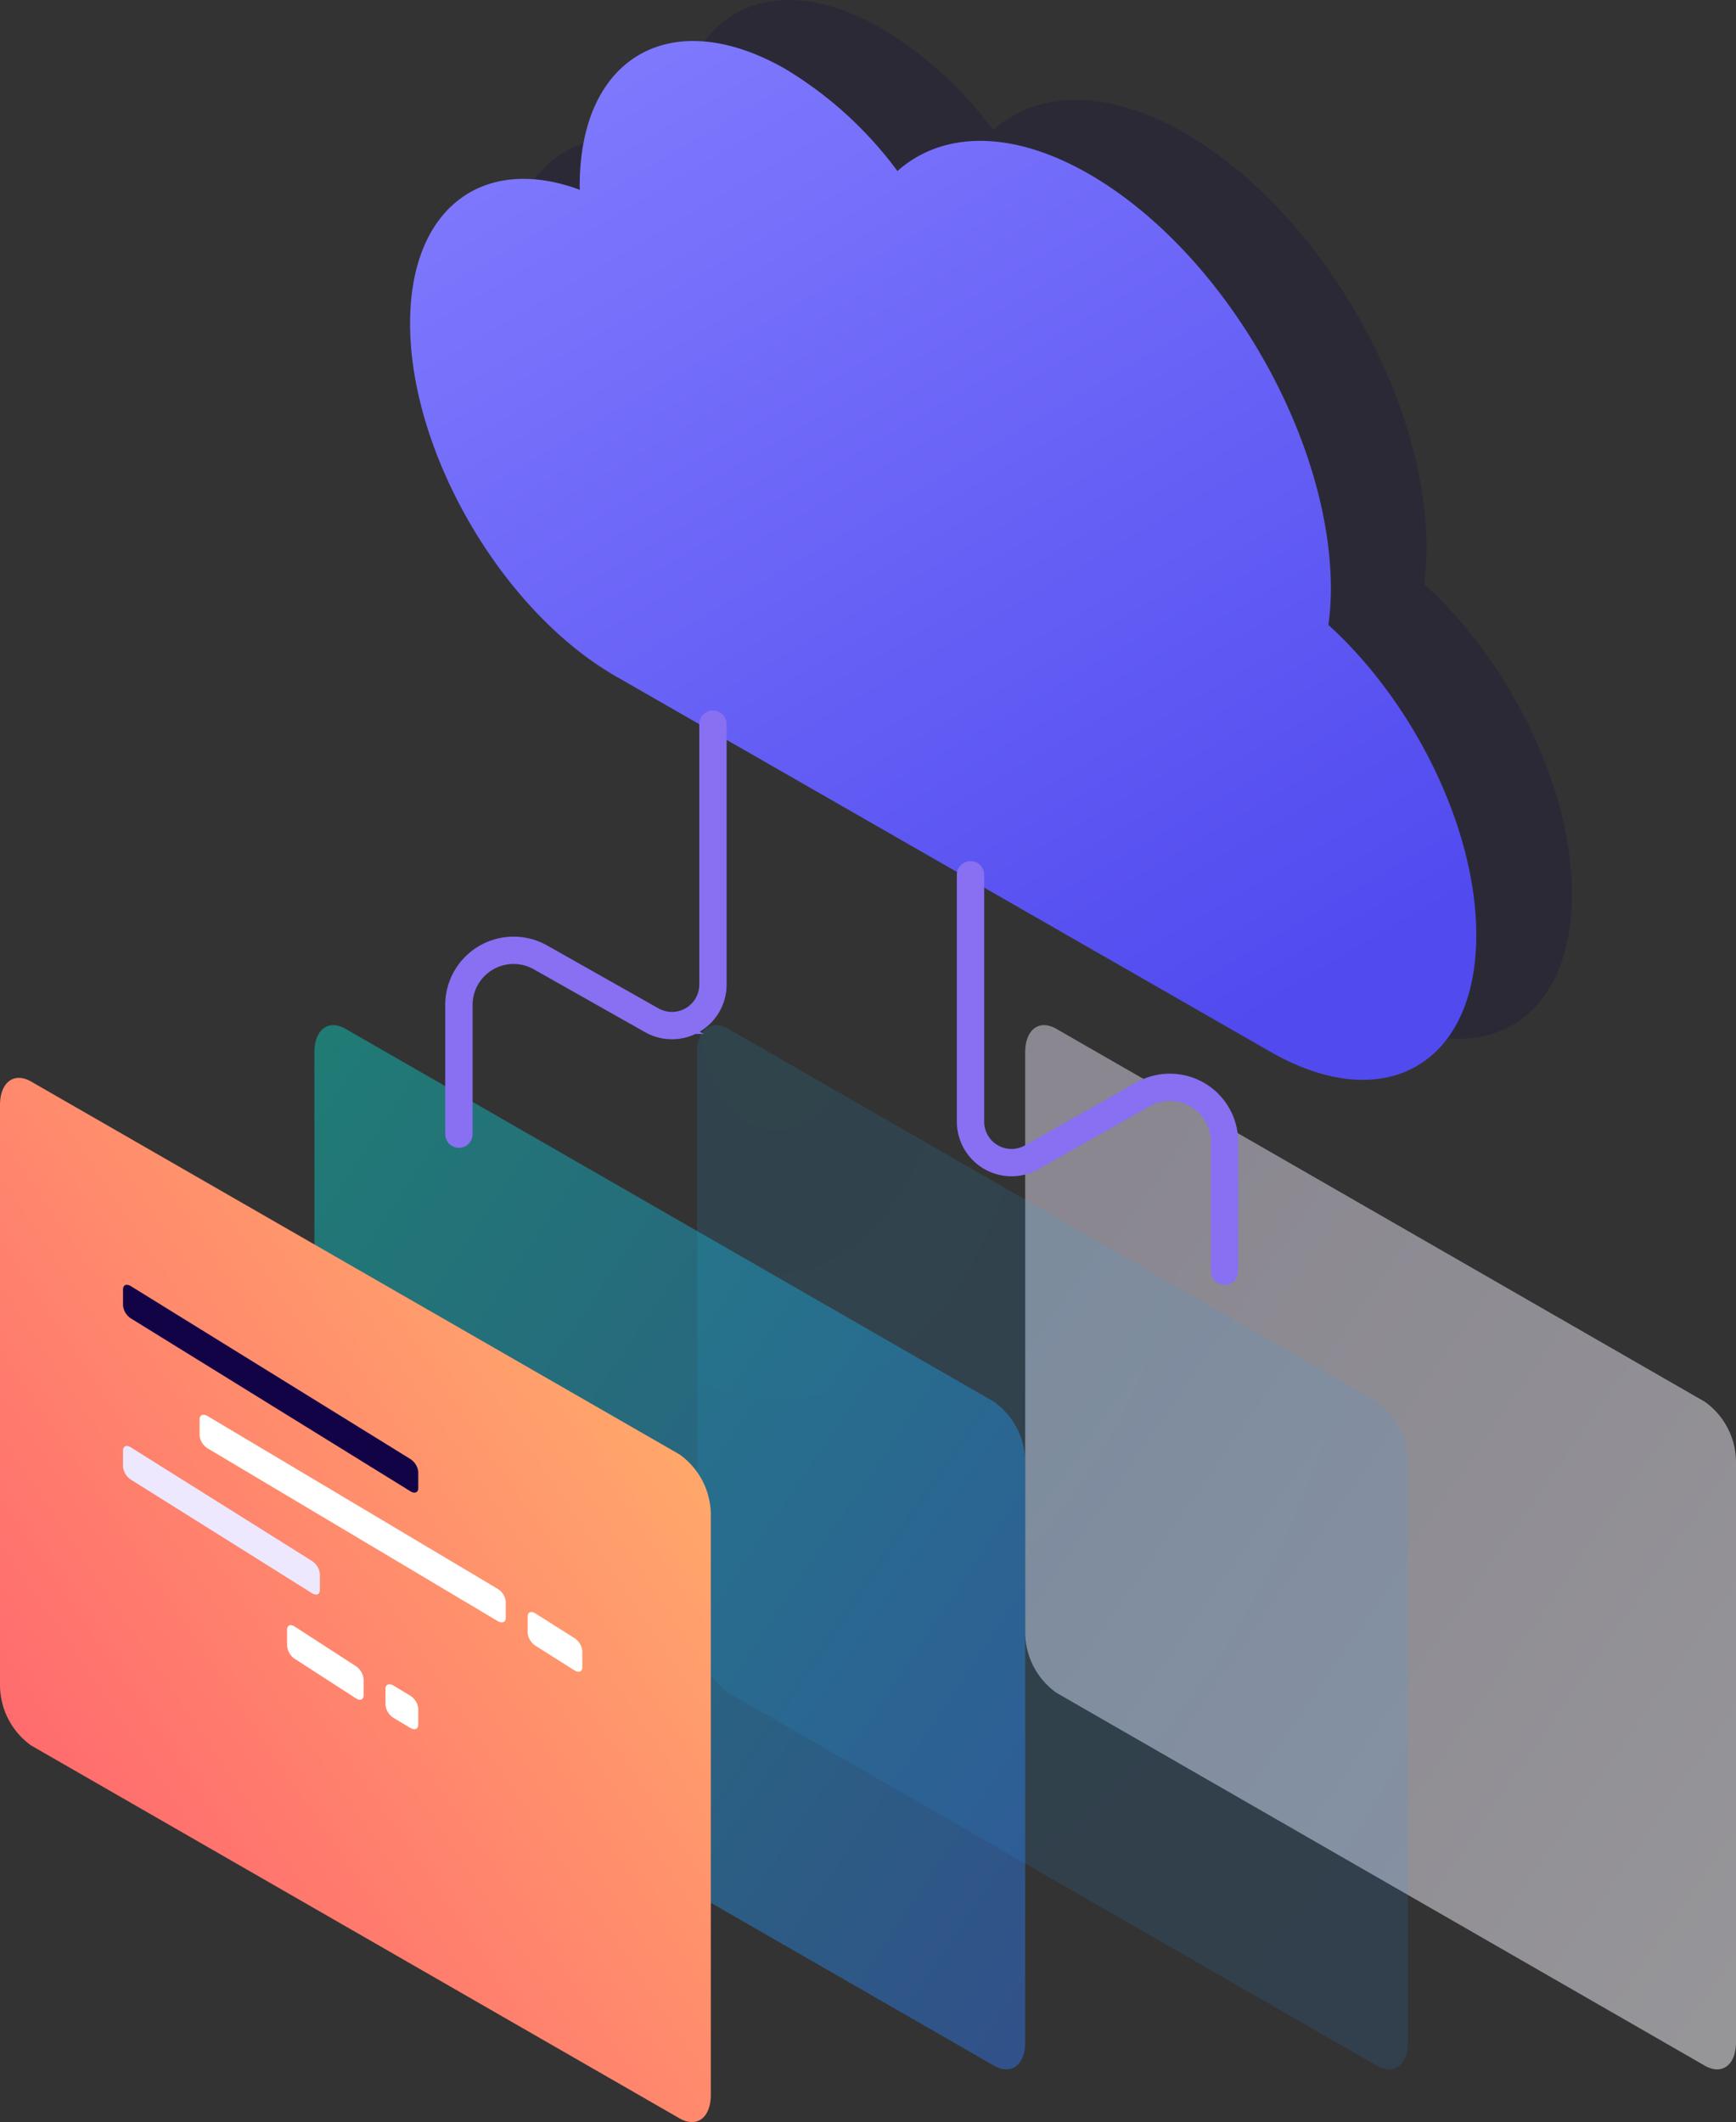 <svg xmlns="http://www.w3.org/2000/svg" width="127" height="155.252" viewBox="0 0 127 155.252"><rect x="0" y="0" width="127" height="155.252" fill="#333333" stroke="none"/><defs><linearGradient id="a" x1="1" y1="1" x2=".124" y2=".096" gradientUnits="objectBoundingBox"><stop offset="0" stop-color="#fbf9ff"/><stop offset="1" stop-color="#e1dbee"/></linearGradient><linearGradient id="c" x1="1" y1="1" x2="0" gradientUnits="objectBoundingBox"><stop offset="0" stop-color="#2f73ef"/><stop offset="1" stop-color="#0ad0bf"/></linearGradient><linearGradient id="d" y1="1" x2=".86" y2=".137" gradientUnits="objectBoundingBox"><stop offset="0" stop-color="#ff586f"/><stop offset="1" stop-color="#ffad6b"/></linearGradient><linearGradient id="e" x1=".082" x2=".644" y2="1" gradientUnits="objectBoundingBox"><stop offset="0" stop-color="#837dff"/><stop offset="1" stop-color="#514aef"/></linearGradient><radialGradient id="b" cx=".111" cy="0" r="1.218" gradientUnits="objectBoundingBox"><stop offset="0" stop-color="#1abfff"/><stop offset="1" stop-color="#2a97ff"/></radialGradient></defs><path d="M2.286.273l47.428 27.276A5.447 5.447 0 0152 31.9v42.5c0 1.677-1.023 2.447-2.286 1.721L2.286 48.845A5.447 5.447 0 010 44.494v-42.5C0 .318 1.023-.453 2.286.273z" transform="translate(75 75)" opacity=".5" fill="url(#a)"/><path data-name="Path" d="M104.183 42.721a20.286 20.286 0 00.179-2.624c0-11.163-7.936-24.767-17.726-30.383-5.69-3.263-10.738-3.092-13.982-.2a28.354 28.354 0 00-8.176-7.453C56.154-2.718 49.409 1.1 49.409 10.6c0 .094.011.192.013.288C42.364 8.269 37 12.2 37 20.662c0 9.49 6.747 21.052 15.068 25.826l47.864 27.456C108.253 78.718 115 74.9 115 65.4c0-7.8-4.566-16.994-10.817-22.679z" fill="#120347" opacity=".2"/><path data-name="Path" d="M2.286.273l47.428 27.276A5.447 5.447 0 0152 31.9v42.5c0 1.677-1.023 2.447-2.286 1.721L2.286 48.845A5.447 5.447 0 010 44.494v-42.5C0 .318 1.023-.453 2.286.273z" transform="translate(51 75)" opacity=".12" fill="url(#b)"/><path data-name="Path" d="M2.286.273l47.428 27.276A5.447 5.447 0 0152 31.9v42.5c0 1.677-1.023 2.447-2.286 1.721L2.286 48.845A5.447 5.447 0 010 44.494v-42.5C0 .318 1.023-.453 2.286.273z" transform="translate(23 75)" opacity=".465" fill="url(#c)"/><path data-name="Path" d="M2.286.273l47.428 27.276A5.447 5.447 0 0152 31.9v42.5c0 1.677-1.023 2.447-2.286 1.721L2.286 48.845A5.447 5.447 0 010 44.494v-42.5C0 .318 1.023-.453 2.286.273z" transform="translate(0 78.858)" fill="url(#d)"/><path data-name="Path" d="M67.183 42.721a20.286 20.286 0 00.179-2.624c0-11.163-7.936-24.767-17.726-30.383-5.69-3.263-10.738-3.092-13.982-.2a28.354 28.354 0 00-8.176-7.453C19.154-2.718 12.409 1.1 12.409 10.6c0 .094.011.192.013.288C5.364 8.269 0 12.2 0 20.662c0 9.49 6.747 21.052 15.068 25.826l47.864 27.456C71.253 78.718 78 74.9 78 65.4c0-7.8-4.566-16.994-10.817-22.679z" transform="translate(30 3)" fill="url(#e)"/><path data-name="Path 56" d="M33.572 82.975v-9.449a4 4 0 015.968-3.483l8.141 4.6a3 3 0 004.476-2.612V52.975" fill="none" stroke="#896ff2" stroke-linecap="round" stroke-miterlimit="10" stroke-width="2"/><path data-name="Path 56 Copy" d="M89.584 93v-9.449a4 4 0 00-5.968-3.483l-8.141 4.6a3 3 0 01-4.476-2.612V64" fill="none" stroke="#896ff2" stroke-linecap="round" stroke-miterlimit="10" stroke-width="2"/><g data-name="Group 21"><path d="M9.584 94.1l20.432 12.639a1.279 1.279 0 01.584.951v1.179c0 .326-.261.428-.584.228L9.584 96.46A1.279 1.279 0 019 95.509V94.33c0-.33.261-.43.584-.23z" fill="#120347"/><path data-name="Rectangle" d="M15.205 103.611l21.19 12.621a1.272 1.272 0 01.605.95v1.179c0 .326-.271.428-.605.229l-21.19-12.619a1.272 1.272 0 01-.605-.951v-1.178c0-.331.271-.431.605-.231z" fill="#fff"/><path data-name="Rectangle" d="M9.576 105.89l13.248 8.311a1.282 1.282 0 01.576.951v1.178c0 .326-.258.428-.576.228L9.576 108.25a1.282 1.282 0 01-.576-.951v-1.179c0-.33.258-.43.576-.23z" fill="#ede8fe"/><path data-name="Rectangle" d="M21.56 118.998l4.48 2.9a1.29 1.29 0 01.56.951v1.174c0 .326-.251.428-.56.228l-4.48-2.893a1.29 1.29 0 01-.56-.951v-1.179c0-.33.251-.43.56-.23zM28.8 123.325l1.2.723a1.274 1.274 0 01.6.95v1.179c0 .326-.269.428-.6.229l-1.2-.721a1.274 1.274 0 01-.6-.95v-1.18c0-.33.269-.43.6-.23zM39.171 118.038l2.858 1.809a1.284 1.284 0 01.571.951v1.179c0 .326-.256.428-.571.228l-2.858-1.807a1.284 1.284 0 01-.571-.951v-1.179c0-.33.256-.43.571-.23z" fill="#fff"/></g></svg>